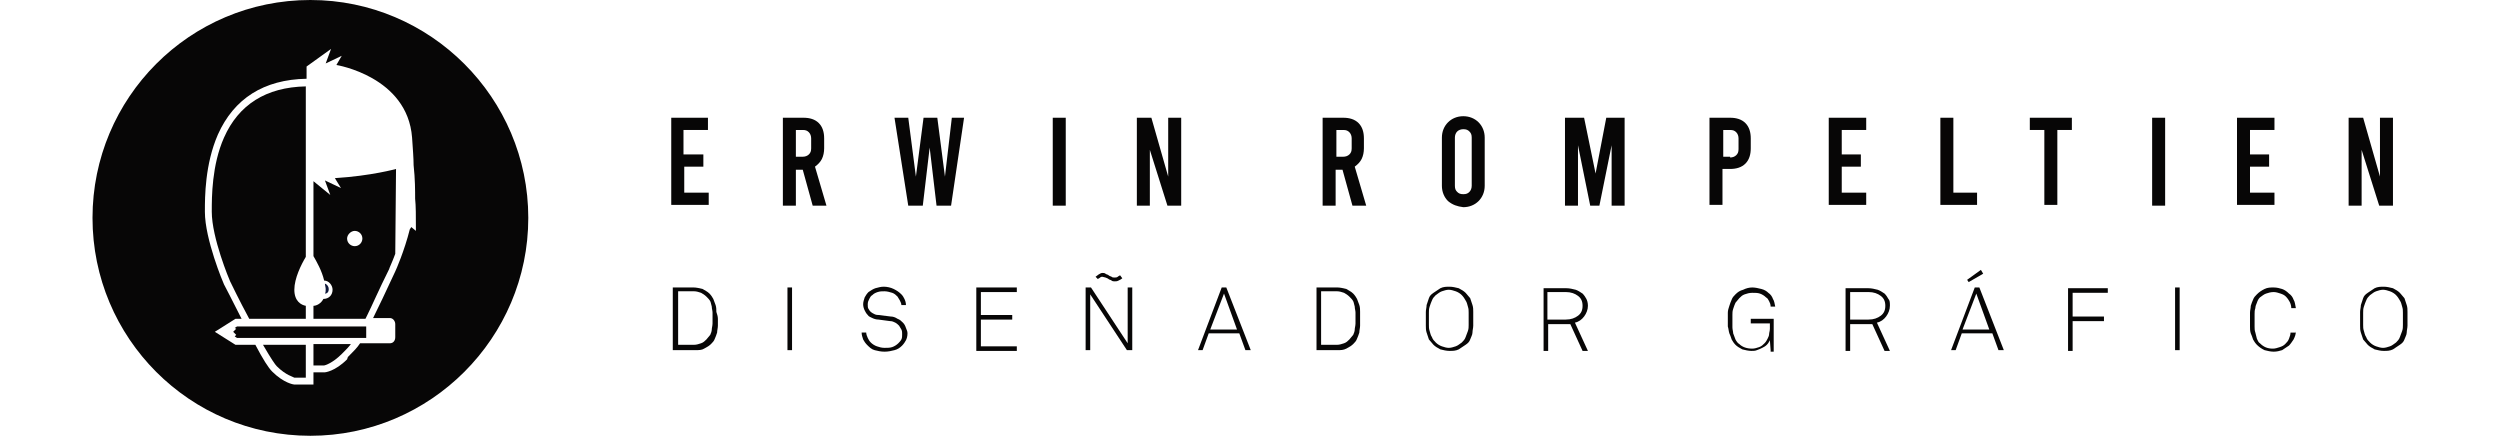 <?xml version="1.0" encoding="utf-8"?>
<!-- Generator: Adobe Illustrator 27.4.1, SVG Export Plug-In . SVG Version: 6.00 Build 0)  -->
<svg version="1.1" id="Capa_1" xmlns="http://www.w3.org/2000/svg" xmlns:xlink="http://www.w3.org/1999/xlink" x="0px" y="0px"
	 viewBox="0 0 327 57" style="enable-background:new 0 0 327 57;" xml:space="preserve">
<style type="text/css">
	.st0{fill:#070606;}
	.st1{fill:#0E183A;}
</style>
<g>
	<g>
		<path class="st0" d="M54.4,30.2l-0.6-0.5l-0.2,0.3c-0.7,2.8-1.8,5.3-1.9,5.5l0,0c-1.3,2.8-2.2,4.7-2.9,6.1l0,0h0.8h1H51
			c0.4,0,0.7,0.4,0.7,0.8v1.7c0,0.5-0.3,0.8-0.7,0.8h-0.4h-1h-0.8h-1.7c-0.4,0.6-0.8,1-1.6,1.8L45.4,47c-1.6,1.6-2.9,1.7-2.9,1.7
			l0,0H41v1.6l-2.5,0c-0.1,0-1.4-0.2-2.9-1.7c-0.5-0.5-1.2-1.6-2.2-3.5h-2.6l-2.7-1.7l2.7-1.7h0.8c-1.2-2.4-2.3-4.5-2.3-4.5l0,0
			c-0.1-0.2-2.5-5.9-2.5-9.5v-0.1c0-1.8,0-6.1,1.7-10c2.1-4.7,6-7.2,11.6-7.3V8.8c0-0.1,0-0.1,0-0.1l0,0v0h0l3.2-2.3l-0.7,1.9l2.1-1
			l-0.7,1.2c0,0,9.3,1.5,9.9,9.5c0.1,1.5,0.2,2.7,0.2,3.6c0.2,1.8,0.2,3.4,0.2,4.4v0C54.4,26.9,54.4,28.2,54.4,30.2 M40.6,0
			C24.8,0,12.1,12.8,12.1,28.5C12.1,44.2,24.8,57,40.6,57c15.7,0,28.5-12.8,28.5-28.5C69.1,12.8,56.3,0,40.6,0"/>
		<path class="st0" d="M41,47.8h1.4c0.1,0,1.1-0.3,2.3-1.5l0.1-0.1c0.5-0.5,0.8-0.8,1.1-1.2H41V47.8z"/>
		<path class="st0" d="M40,41.7V40c-0.6-0.1-1.5-0.6-1.5-2.1c0-1.5,0.9-3.3,1.5-4.3V11.9v-0.6c-5.2,0.1-8.8,2.4-10.7,6.7
			c-1.6,3.6-1.6,7.8-1.6,9.6v0.1c0,3.4,2.3,8.9,2.4,9.1c0.1,0.2,1.2,2.5,2.5,4.9H40z"/>
		<polygon class="st0" points="30.7,42.9 30.9,43 30.5,43.4 30.9,43.8 30.7,44 31,44.2 47.9,44.2 47.9,42.7 31,42.7 		"/>
		<path class="st0" d="M36.2,47.9c1.2,1.2,2.2,1.4,2.3,1.5H40v-4.3h-5.6C35.5,47,36,47.7,36.2,47.9"/>
		<path class="st1" d="M43,37.8c0-0.3-0.2-0.6-0.5-0.7c0,0.2,0.1,0.5,0.1,0.7c0,0.2,0,0.5-0.1,0.6C42.8,38.4,43,38.2,43,37.8"/>
		<path class="st0" d="M46.4,30.2c0.5,0,1,0.4,1,1c0,0.5-0.4,1-1,1c-0.5,0-1-0.4-1-1C45.4,30.7,45.9,30.2,46.4,30.2 M44.6,24.6
			l-2.1-1l0.7,1.9L41,23.7v9.8c0.4,0.7,1.1,1.9,1.4,3.2c0.6,0,1.1,0.6,1.1,1.2c0,0.7-0.5,1.2-1.2,1.2C42,39.7,41.4,40,41,40v1.7h6.8
			l0.2-0.4c0.7-1.4,1.5-3.3,2.9-6.1c0-0.1,0.4-0.9,0.8-2l0.1-11.1c0,0-3.2,0.9-8,1.2L44.6,24.6z"/>
	</g>
	<g>
		<path class="st0" d="M87.7,15.4h4.9v1.6h-3.2v3.2H92v1.6h-2.5v3.4h3.2v1.6h-4.9V15.4z"/>
	</g>
	<g>
		<path class="st0" d="M106.3,26.9l-1.3-4.7h-0.9v4.7h-1.7V15.4h2.7c0.8,0,1.5,0.2,2,0.7c0.5,0.5,0.7,1.2,0.7,2v1.3
			c0,0.5-0.1,1-0.3,1.4c-0.2,0.4-0.5,0.7-0.9,1l1.5,5.1H106.3z M104.1,20.5h0.9c0.3,0,0.6-0.1,0.8-0.3c0.2-0.2,0.3-0.4,0.3-0.8v-1.3
			c0-0.3-0.1-0.6-0.3-0.8c-0.2-0.2-0.4-0.3-0.8-0.3h-0.9V20.5z"/>
	</g>
	<g>
		<path class="st0" d="M126.1,15.4l-1.7,11.5h-1.9l-0.9-7.6l-0.9,7.6h-1.9L117,15.4h1.8l1,7.7l1-7.7h1.8l1,7.7l0.9-7.7H126.1z"/>
	</g>
	<g>
		<path class="st0" d="M137.7,15.4h1.7v11.5h-1.7V15.4z"/>
	</g>
	<g>
		<path class="st0" d="M148.7,15.4h1.9l2.2,7.7v-7.7h1.7v11.5h-1.8l-2.3-7.3v7.3h-1.7V15.4z"/>
	</g>
	<g>
		<path class="st0" d="M176.9,26.9l-1.3-4.7h-0.9v4.7H173V15.4h2.7c0.8,0,1.5,0.2,2,0.7c0.5,0.5,0.7,1.2,0.7,2v1.3
			c0,0.5-0.1,1-0.3,1.4c-0.2,0.4-0.5,0.7-0.9,1l1.5,5.1H176.9z M174.8,20.5h0.9c0.3,0,0.6-0.1,0.8-0.3c0.2-0.2,0.3-0.4,0.3-0.8v-1.3
			c0-0.3-0.1-0.6-0.3-0.8c-0.2-0.2-0.4-0.3-0.8-0.3h-0.9V20.5z"/>
	</g>
	<g>
		<path class="st0" d="M189.4,26.3c-0.5-0.5-0.8-1.2-0.8-2V18c0-0.8,0.3-1.5,0.8-2c0.5-0.5,1.2-0.8,2-0.8c0.8,0,1.5,0.3,2,0.8
			c0.5,0.5,0.8,1.2,0.8,2v6.3c0,0.8-0.3,1.5-0.8,2c-0.5,0.5-1.2,0.8-2,0.8C190.6,27,190,26.8,189.4,26.3z M192.2,25.1
			c0.2-0.2,0.3-0.5,0.3-0.8V18c0-0.4-0.1-0.6-0.3-0.8c-0.2-0.2-0.4-0.3-0.8-0.3c-0.3,0-0.6,0.1-0.8,0.3c-0.2,0.2-0.3,0.5-0.3,0.8
			v6.3c0,0.4,0.1,0.6,0.3,0.8c0.2,0.2,0.4,0.3,0.8,0.3C191.8,25.4,192,25.3,192.2,25.1z"/>
	</g>
	<g>
		<path class="st0" d="M212.5,15.4v11.5h-1.7V19l-1.6,7.9h-1.2l-1.6-7.9v7.9h-1.7V15.4h2.5l1.5,7.3l1.4-7.3H212.5z"/>
	</g>
	<g>
		<path class="st0" d="M223.6,15.4h2.7c0.8,0,1.5,0.2,2,0.7c0.5,0.5,0.7,1.2,0.7,2v1.3c0,0.8-0.2,1.5-0.7,2c-0.5,0.5-1.2,0.7-2,0.7
			h-1v4.7h-1.7V15.4z M226.3,20.6c0.3,0,0.6-0.1,0.8-0.3s0.3-0.4,0.3-0.8v-1.4c0-0.3-0.1-0.6-0.3-0.8c-0.2-0.2-0.4-0.3-0.8-0.3h-0.9
			v3.5H226.3z"/>
	</g>
	<g>
		<path class="st0" d="M239.2,15.4h4.9v1.6h-3.2v3.2h2.5v1.6h-2.5v3.4h3.2v1.6h-4.9V15.4z"/>
	</g>
	<g>
		<path class="st0" d="M253.8,15.4h1.7v9.8h3.1v1.6h-4.8V15.4z"/>
	</g>
	<g>
		<path class="st0" d="M265.5,15.4h5.5v1.6h-1.9v9.8h-1.7v-9.8h-1.9V15.4z"/>
	</g>
	<g>
		<path class="st0" d="M281.5,15.4h1.7v11.5h-1.7V15.4z"/>
	</g>
	<g>
		<path class="st0" d="M292.6,15.4h4.9v1.6h-3.2v3.2h2.5v1.6h-2.5v3.4h3.2v1.6h-4.9V15.4z"/>
	</g>
	<g>
		<path class="st0" d="M307.2,15.4h1.9l2.2,7.7v-7.7h1.7v11.5h-1.8l-2.3-7.3v7.3h-1.7V15.4z"/>
	</g>
	<g>
		<path class="st0" d="M93.9,41.7c0,0.3,0,0.6,0,0.9c0,0.3-0.1,0.6-0.1,0.9c-0.1,0.3-0.2,0.6-0.3,0.8c-0.1,0.3-0.3,0.5-0.5,0.7
			c-0.2,0.2-0.5,0.4-0.9,0.6c-0.3,0.2-0.7,0.2-1.2,0.2H88v-8.2h2.7c0.4,0,0.8,0.1,1.2,0.2c0.3,0.2,0.6,0.3,0.9,0.6
			c0.2,0.2,0.4,0.5,0.5,0.7c0.1,0.3,0.2,0.5,0.3,0.8c0.1,0.3,0.1,0.6,0.1,0.9C93.8,41.1,93.9,41.4,93.9,41.7z M93.2,41.7
			c0-0.2,0-0.5,0-0.8c0-0.3-0.1-0.5-0.1-0.8c-0.1-0.3-0.1-0.5-0.2-0.7c-0.1-0.2-0.3-0.4-0.5-0.6c-0.2-0.2-0.5-0.4-0.7-0.5
			c-0.3-0.1-0.6-0.2-0.9-0.2h-2.1v7h2.1c0.3,0,0.6-0.1,0.9-0.2c0.3-0.1,0.5-0.3,0.7-0.5c0.2-0.2,0.3-0.4,0.5-0.6
			c0.1-0.2,0.2-0.5,0.2-0.7s0.1-0.5,0.1-0.8C93.2,42.2,93.2,42,93.2,41.7z"/>
	</g>
	<g>
		<path class="st0" d="M103,45.8v-8.2h0.6v8.2H103z"/>
	</g>
	<g>
		<path class="st0" d="M118.7,43.6c0,0.4-0.1,0.7-0.2,0.9c-0.1,0.2-0.3,0.5-0.5,0.7c-0.3,0.3-0.6,0.5-1,0.6
			c-0.4,0.1-0.8,0.2-1.3,0.2c-0.5,0-0.9-0.1-1.3-0.2c-0.4-0.1-0.7-0.4-1-0.7c-0.2-0.2-0.4-0.5-0.5-0.7c-0.1-0.3-0.2-0.6-0.2-0.9h0.6
			c0,0.2,0.1,0.5,0.2,0.7c0.1,0.2,0.2,0.4,0.4,0.6c0.2,0.2,0.5,0.4,0.8,0.5c0.3,0.1,0.6,0.2,1,0.2c0.4,0,0.7,0,1-0.1
			c0.3-0.1,0.6-0.3,0.8-0.5c0.1-0.1,0.3-0.3,0.4-0.5c0.1-0.2,0.1-0.4,0.1-0.7c0-0.2,0-0.4-0.1-0.6c-0.1-0.2-0.2-0.3-0.3-0.5
			c-0.1-0.1-0.3-0.3-0.5-0.4c-0.2-0.1-0.4-0.2-0.7-0.2l-1.5-0.2c-0.3,0-0.6-0.1-0.8-0.2c-0.2-0.1-0.5-0.2-0.6-0.4
			c-0.2-0.2-0.3-0.4-0.4-0.6c-0.1-0.2-0.2-0.5-0.2-0.8c0-0.3,0.1-0.6,0.2-0.9c0.1-0.2,0.3-0.5,0.5-0.7c0.3-0.2,0.6-0.4,0.9-0.5
			c0.4-0.1,0.7-0.2,1.1-0.2c0.4,0,0.9,0.1,1.3,0.3c0.4,0.2,0.7,0.4,1,0.7c0.2,0.2,0.3,0.4,0.4,0.6c0.1,0.2,0.2,0.5,0.2,0.8h-0.6
			c0-0.2-0.1-0.4-0.2-0.6c-0.1-0.2-0.2-0.3-0.3-0.5c-0.2-0.2-0.4-0.4-0.7-0.5c-0.3-0.1-0.7-0.2-1-0.2c-0.3,0-0.6,0-0.9,0.1
			c-0.3,0.1-0.5,0.2-0.7,0.4c-0.2,0.1-0.3,0.3-0.4,0.5c-0.1,0.2-0.2,0.4-0.2,0.7c0,0.2,0,0.5,0.1,0.6c0.1,0.2,0.2,0.3,0.3,0.4
			c0.1,0.1,0.3,0.2,0.5,0.3c0.2,0.1,0.4,0.1,0.5,0.1l1.6,0.2c0.3,0,0.6,0.1,0.9,0.3c0.3,0.1,0.5,0.3,0.7,0.5
			c0.2,0.2,0.3,0.4,0.4,0.7S118.7,43.3,118.7,43.6z"/>
	</g>
	<g>
		<path class="st0" d="M127.7,45.8v-8.2h5.3v0.6h-4.7v3h4.1v0.6h-4.1v3.5h4.7v0.6H127.7z"/>
	</g>
	<g>
		<path class="st0" d="M147.4,45.8l-4.8-7.3v7.3h-0.6v-8.2h0.7l4.8,7.3v-7.3h0.6v8.2H147.4z M146.8,36.4c-0.1,0.1-0.3,0.2-0.5,0.3
			c-0.2,0.1-0.3,0.1-0.5,0.1c-0.1,0-0.3,0-0.4-0.1c-0.1-0.1-0.3-0.1-0.4-0.2c-0.1-0.1-0.2-0.1-0.4-0.2c-0.1,0-0.3-0.1-0.4-0.1
			c-0.1,0-0.2,0-0.3,0.1c-0.1,0.1-0.2,0.1-0.3,0.2l-0.3-0.3c0.1-0.1,0.3-0.2,0.4-0.3c0.2-0.1,0.3-0.2,0.5-0.2c0.1,0,0.3,0,0.4,0.1
			c0.1,0.1,0.3,0.1,0.4,0.2c0.1,0.1,0.2,0.1,0.4,0.2c0.1,0.1,0.2,0.1,0.4,0.1c0.1,0,0.3,0,0.4-0.1c0.1-0.1,0.2-0.1,0.3-0.2
			L146.8,36.4z"/>
		<path class="st0" d="M162.9,45.8l-0.8-2.2h-4l-0.8,2.2h-0.6l3.1-8.2h0.6l3.2,8.2H162.9z M160.1,38.4l-1.8,4.7h3.5L160.1,38.4z"/>
	</g>
	<g>
		<path class="st0" d="M177.9,41.7c0,0.3,0,0.6,0,0.9c0,0.3-0.1,0.6-0.1,0.9c-0.1,0.3-0.2,0.6-0.3,0.8c-0.1,0.3-0.3,0.5-0.5,0.7
			c-0.2,0.2-0.5,0.4-0.9,0.6s-0.7,0.2-1.2,0.2h-2.7v-8.2h2.7c0.4,0,0.8,0.1,1.2,0.2c0.3,0.2,0.6,0.3,0.9,0.6
			c0.2,0.2,0.4,0.5,0.5,0.7c0.1,0.3,0.2,0.5,0.3,0.8c0.1,0.3,0.1,0.6,0.1,0.9C177.9,41.1,177.9,41.4,177.9,41.7z M177.3,41.7
			c0-0.2,0-0.5,0-0.8c0-0.3-0.1-0.5-0.1-0.8c-0.1-0.3-0.1-0.5-0.2-0.7s-0.3-0.4-0.5-0.6c-0.2-0.2-0.5-0.4-0.7-0.5
			c-0.3-0.1-0.6-0.2-0.9-0.2h-2.1v7h2.1c0.3,0,0.6-0.1,0.9-0.2c0.3-0.1,0.5-0.3,0.7-0.5c0.2-0.2,0.3-0.4,0.5-0.6
			c0.1-0.2,0.2-0.5,0.2-0.7s0.1-0.5,0.1-0.8C177.3,42.2,177.3,42,177.3,41.7z"/>
	</g>
	<g>
		<path class="st0" d="M192.7,41.7c0,0.3,0,0.6,0,0.9c0,0.3-0.1,0.6-0.1,0.9s-0.2,0.6-0.3,0.9c-0.1,0.3-0.3,0.5-0.6,0.7
			c-0.3,0.2-0.6,0.4-0.9,0.6c-0.4,0.2-0.8,0.2-1.2,0.2c-0.4,0-0.8-0.1-1.2-0.2c-0.4-0.2-0.7-0.4-0.9-0.6c-0.2-0.2-0.4-0.5-0.6-0.7
			c-0.1-0.3-0.2-0.6-0.3-0.9s-0.1-0.6-0.1-0.9s0-0.6,0-0.9c0-0.3,0-0.6,0-0.9c0-0.3,0.1-0.6,0.1-0.9c0.1-0.3,0.2-0.6,0.3-0.9
			c0.1-0.3,0.3-0.5,0.6-0.7c0.3-0.2,0.6-0.4,0.9-0.6c0.4-0.2,0.8-0.2,1.2-0.2c0.4,0,0.8,0.1,1.2,0.2c0.4,0.2,0.7,0.4,0.9,0.6
			c0.2,0.2,0.4,0.5,0.6,0.7c0.1,0.3,0.2,0.6,0.3,0.9c0.1,0.3,0.1,0.6,0.1,0.9C192.7,41.1,192.7,41.4,192.7,41.7z M192.1,41.7
			c0-0.2,0-0.5,0-0.8c0-0.3,0-0.5-0.1-0.8c-0.1-0.3-0.1-0.5-0.3-0.8c-0.1-0.2-0.3-0.5-0.5-0.7c-0.2-0.2-0.5-0.4-0.8-0.5
			c-0.3-0.1-0.6-0.2-0.9-0.2c-0.3,0-0.6,0.1-0.9,0.2c-0.3,0.1-0.5,0.3-0.8,0.5c-0.2,0.2-0.4,0.4-0.5,0.7c-0.1,0.2-0.2,0.5-0.3,0.8
			c-0.1,0.3-0.1,0.5-0.1,0.8c0,0.3,0,0.5,0,0.8c0,0.2,0,0.5,0,0.8c0,0.3,0,0.5,0.1,0.8c0.1,0.3,0.1,0.5,0.3,0.8
			c0.1,0.3,0.3,0.5,0.5,0.7c0.2,0.2,0.5,0.4,0.8,0.5c0.3,0.1,0.6,0.2,0.9,0.2c0.3,0,0.6-0.1,0.9-0.2c0.3-0.1,0.5-0.3,0.8-0.5
			c0.2-0.2,0.4-0.4,0.5-0.7c0.1-0.3,0.2-0.5,0.3-0.8c0.1-0.3,0.1-0.5,0.1-0.8C192.1,42.2,192.1,42,192.1,41.7z"/>
	</g>
	<g>
		<path class="st0" d="M207.7,40c0,0.5-0.2,1-0.5,1.4c-0.3,0.4-0.7,0.7-1.2,0.8l1.7,3.7H207l-1.6-3.5h-2.9v3.5h-0.6v-8.2h3
			c0.4,0,0.8,0.1,1.2,0.2c0.3,0.1,0.6,0.3,0.9,0.5c0.2,0.2,0.4,0.5,0.5,0.7C207.6,39.3,207.7,39.6,207.7,40z M207,40
			c0-0.6-0.2-1-0.6-1.3c-0.4-0.3-0.9-0.5-1.6-0.5h-2.4v3.6h2.4c0.7,0,1.2-0.2,1.6-0.5S207,40.6,207,40z"/>
	</g>
	<g>
		<path class="st0" d="M231.6,45.8l-0.1-1.3c-0.1,0.2-0.2,0.4-0.4,0.6c-0.2,0.2-0.4,0.3-0.6,0.4c-0.2,0.1-0.4,0.2-0.7,0.3
			c-0.2,0.1-0.5,0.1-0.7,0.1c-0.4,0-0.8-0.1-1.2-0.2c-0.4-0.2-0.7-0.4-0.9-0.6c-0.2-0.2-0.4-0.5-0.5-0.7c-0.1-0.3-0.2-0.6-0.3-0.8
			c-0.1-0.3-0.1-0.6-0.2-0.9c0-0.3,0-0.6,0-0.9c0-0.3,0-0.6,0-0.9c0-0.3,0.1-0.6,0.2-0.9c0.1-0.3,0.2-0.6,0.3-0.8
			c0.1-0.3,0.3-0.5,0.5-0.7c0.3-0.3,0.6-0.5,1-0.6c0.4-0.2,0.8-0.3,1.2-0.3c0.4,0,0.8,0.1,1.2,0.2c0.4,0.1,0.7,0.3,0.9,0.5
			c0.3,0.2,0.5,0.5,0.6,0.8c0.2,0.3,0.2,0.6,0.3,1h-0.6c0-0.3-0.1-0.5-0.2-0.7c-0.1-0.2-0.2-0.4-0.4-0.5c-0.2-0.2-0.5-0.4-0.8-0.5
			c-0.3-0.1-0.6-0.1-1-0.1c-0.4,0-0.7,0.1-1,0.2c-0.3,0.1-0.5,0.3-0.7,0.5c-0.2,0.2-0.3,0.4-0.5,0.6c-0.1,0.2-0.2,0.5-0.3,0.8
			c-0.1,0.3-0.1,0.5-0.1,0.8c0,0.3,0,0.5,0,0.8c0,0.2,0,0.5,0,0.8c0,0.3,0.1,0.6,0.1,0.8c0.1,0.3,0.2,0.5,0.3,0.8
			c0.1,0.2,0.3,0.5,0.5,0.6c0.4,0.4,1,0.6,1.7,0.6c0.3,0,0.6-0.1,0.9-0.2c0.3-0.1,0.5-0.3,0.7-0.5c0.2-0.2,0.3-0.4,0.4-0.6
			c0.1-0.2,0.2-0.4,0.2-0.6c0-0.2,0.1-0.4,0.1-0.7c0-0.2,0-0.5,0-0.7H229v-0.6h3v4.3H231.6z"/>
		<path class="st0" d="M247.2,40c0,0.5-0.2,1-0.5,1.4c-0.3,0.4-0.7,0.7-1.2,0.8l1.7,3.7h-0.7l-1.6-3.5H242v3.5h-0.6v-8.2h3
			c0.4,0,0.8,0.1,1.2,0.2c0.3,0.1,0.6,0.3,0.9,0.5c0.2,0.2,0.4,0.5,0.5,0.7C247.2,39.3,247.2,39.6,247.2,40z M246.6,40
			c0-0.6-0.2-1-0.6-1.3c-0.4-0.3-0.9-0.5-1.6-0.5H242v3.6h2.4c0.7,0,1.2-0.2,1.6-0.5S246.6,40.6,246.6,40z"/>
	</g>
	<g>
		<path class="st0" d="M261.4,45.8l-0.8-2.2h-4l-0.8,2.2h-0.6l3.1-8.2h0.6l3.2,8.2H261.4z M258.5,38.4l-1.8,4.7h3.5L258.5,38.4z
			 M257.5,36.9l-0.2-0.3l1.8-1.3l0.3,0.5L257.5,36.9z"/>
	</g>
	<g>
		<path class="st0" d="M271.1,38.2v3.2h4.1V42h-4.1v3.9h-0.6v-8.2h5.2v0.6H271.1z"/>
	</g>
	<g>
		<path class="st0" d="M284.5,45.8v-8.2h0.6v8.2H284.5z"/>
	</g>
	<g>
		<path class="st0" d="M300.3,43.3c0,0.4-0.1,0.7-0.3,1.1c-0.2,0.3-0.4,0.6-0.6,0.8c-0.3,0.2-0.6,0.4-0.9,0.6
			c-0.3,0.1-0.7,0.2-1.1,0.2c-0.4,0-0.8-0.1-1.2-0.2c-0.4-0.2-0.7-0.4-1-0.7c-0.2-0.2-0.4-0.5-0.5-0.7c-0.1-0.3-0.2-0.6-0.3-0.8
			c-0.1-0.3-0.1-0.6-0.1-0.9c0-0.3,0-0.6,0-0.9c0-0.3,0-0.6,0-0.9c0-0.3,0.1-0.6,0.1-0.9c0.1-0.3,0.2-0.6,0.3-0.8
			c0.1-0.3,0.3-0.5,0.5-0.7c0.3-0.3,0.6-0.5,1-0.7c0.4-0.2,0.8-0.2,1.2-0.2c0.4,0,0.8,0.1,1.1,0.2c0.3,0.1,0.6,0.3,0.9,0.6
			c0.3,0.2,0.5,0.5,0.6,0.8c0.2,0.3,0.2,0.7,0.3,1.1h-0.6c0-0.3-0.1-0.6-0.2-0.8s-0.3-0.5-0.5-0.7c-0.2-0.2-0.4-0.3-0.7-0.4
			c-0.3-0.1-0.6-0.2-0.9-0.2c-0.4,0-0.7,0.1-1,0.2s-0.5,0.3-0.8,0.5c-0.2,0.2-0.3,0.4-0.4,0.7c-0.1,0.2-0.2,0.5-0.2,0.7
			c-0.1,0.3-0.1,0.5-0.1,0.8c0,0.3,0,0.5,0,0.8s0,0.5,0,0.8c0,0.3,0,0.5,0.1,0.8c0.1,0.3,0.1,0.5,0.2,0.8c0.1,0.2,0.2,0.5,0.4,0.6
			c0.5,0.5,1,0.7,1.7,0.7c0.3,0,0.6-0.1,0.9-0.2c0.3-0.1,0.5-0.2,0.7-0.4c0.2-0.2,0.4-0.4,0.5-0.7c0.1-0.3,0.2-0.5,0.2-0.8H300.3z"
			/>
	</g>
	<g>
		<path class="st0" d="M314.9,41.7c0,0.3,0,0.6,0,0.9c0,0.3-0.1,0.6-0.1,0.9s-0.2,0.6-0.3,0.9c-0.1,0.3-0.3,0.5-0.6,0.7
			c-0.3,0.2-0.6,0.4-0.9,0.6c-0.4,0.2-0.8,0.2-1.2,0.2c-0.4,0-0.8-0.1-1.2-0.2c-0.4-0.2-0.7-0.4-0.9-0.6c-0.2-0.2-0.4-0.5-0.6-0.7
			c-0.1-0.3-0.2-0.6-0.3-0.9s-0.1-0.6-0.1-0.9s0-0.6,0-0.9c0-0.3,0-0.6,0-0.9c0-0.3,0.1-0.6,0.1-0.9c0.1-0.3,0.2-0.6,0.3-0.9
			c0.1-0.3,0.3-0.5,0.6-0.7c0.3-0.2,0.6-0.4,0.9-0.6c0.4-0.2,0.8-0.2,1.2-0.2c0.4,0,0.8,0.1,1.2,0.2c0.4,0.2,0.7,0.4,0.9,0.6
			c0.2,0.2,0.4,0.5,0.6,0.7c0.1,0.3,0.2,0.6,0.3,0.9c0.1,0.3,0.1,0.6,0.1,0.9C314.9,41.1,314.9,41.4,314.9,41.7z M314.3,41.7
			c0-0.2,0-0.5,0-0.8c0-0.3,0-0.5-0.1-0.8c-0.1-0.3-0.1-0.5-0.3-0.8c-0.1-0.2-0.3-0.5-0.5-0.7c-0.2-0.2-0.5-0.4-0.8-0.5
			c-0.3-0.1-0.6-0.2-0.9-0.2c-0.3,0-0.6,0.1-0.9,0.2c-0.3,0.1-0.5,0.3-0.8,0.5c-0.2,0.2-0.4,0.4-0.5,0.7c-0.1,0.2-0.2,0.5-0.3,0.8
			c-0.1,0.3-0.1,0.5-0.1,0.8c0,0.3,0,0.5,0,0.8c0,0.2,0,0.5,0,0.8c0,0.3,0,0.5,0.1,0.8c0.1,0.3,0.1,0.5,0.3,0.8
			c0.1,0.3,0.3,0.5,0.5,0.7c0.2,0.2,0.5,0.4,0.8,0.5c0.3,0.1,0.6,0.2,0.9,0.2c0.3,0,0.6-0.1,0.9-0.2c0.3-0.1,0.5-0.3,0.8-0.5
			c0.2-0.2,0.4-0.4,0.5-0.7c0.1-0.3,0.2-0.5,0.3-0.8c0.1-0.3,0.1-0.5,0.1-0.8C314.3,42.2,314.3,42,314.3,41.7z"/>
	</g>
</g>
</svg>
